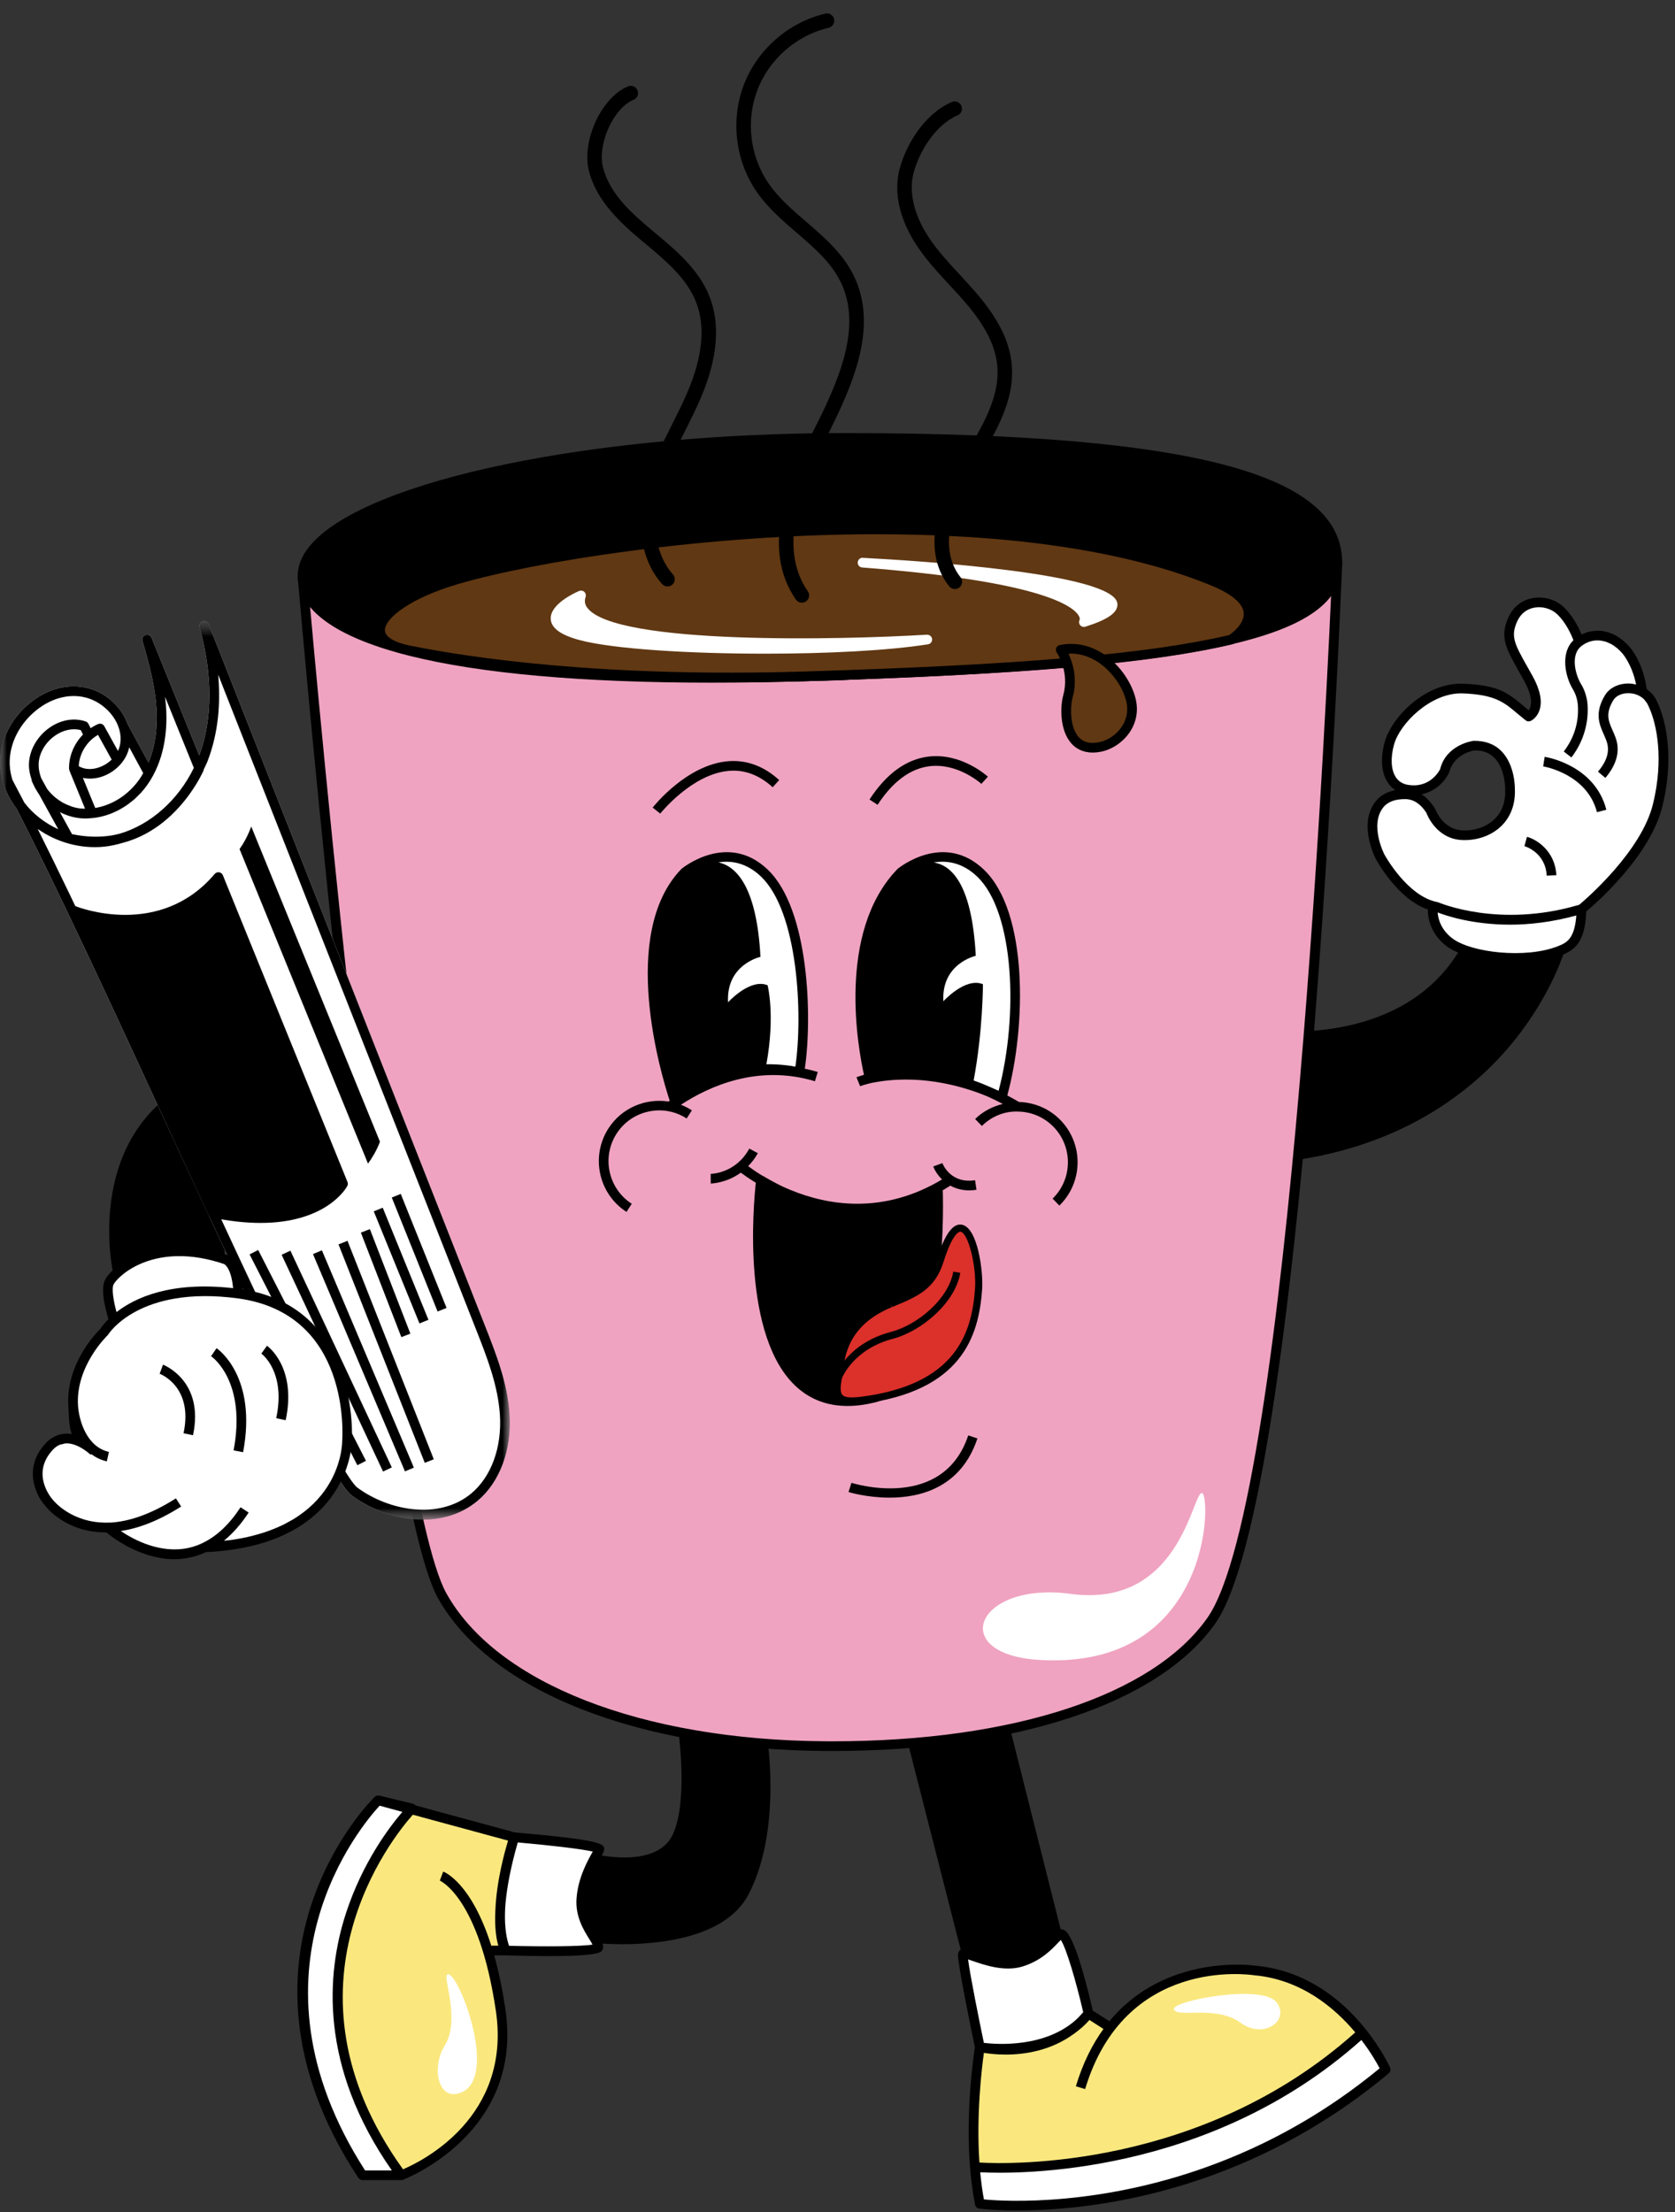 <svg width="125" height="165" viewBox="0 0 125 165" fill="none" xmlns="http://www.w3.org/2000/svg">
<rect x="0" y="0" width="125" height="165" fill="#333333" stroke="none"/>
<path fill-rule="evenodd" clip-rule="evenodd" d="M27.182 84.365C26.881 81.849 26.588 79.316 26.307 76.811C26.296 76.714 26.246 76.626 26.169 76.565C26.092 76.506 25.992 76.482 25.897 76.494C19.238 77.458 13.593 81.049 13.542 81.082C6.33 85.539 8.427 94.886 8.449 94.98C8.487 95.145 8.635 95.26 8.8 95.26C8.817 95.26 8.834 95.258 8.851 95.256L16.455 94.167C16.633 94.141 16.765 93.989 16.765 93.809L16.763 93.256C16.751 91.324 16.738 89.135 18.022 88.02C20.304 86.042 24.093 85.198 26.874 84.839C26.876 84.839 26.878 84.839 26.88 84.838L26.888 84.837C27.085 84.811 27.224 84.63 27.198 84.432C27.195 84.409 27.189 84.386 27.182 84.365Z" fill="black"/>
<path fill-rule="evenodd" clip-rule="evenodd" d="M56.971 129.69C54.951 129.53 52.975 129.267 51.1 128.911C51.006 128.891 50.909 128.913 50.829 128.966C50.75 129.021 50.696 129.104 50.678 129.198L50.66 129.291C50.653 129.329 50.652 129.369 50.658 129.407C50.664 129.458 51.343 134.514 50.184 136.89C48.95 139.417 44.444 138.321 44.398 138.308C44.245 138.274 44.085 138.336 44.003 138.47C43.908 138.625 41.717 142.273 44.094 144.818C44.153 144.881 44.233 144.921 44.319 144.931C44.428 144.943 45.251 145.026 46.421 145.026C49.273 145.026 54.189 144.531 55.867 141.298C57.996 137.196 57.502 131.618 57.301 130.005C57.279 129.836 57.141 129.704 56.971 129.69Z" fill="black"/>
<path fill-rule="evenodd" clip-rule="evenodd" d="M75.38 128.947C75.334 128.76 75.147 128.643 74.957 128.681C72.814 129.125 70.507 129.451 68.097 129.65C67.99 129.659 67.894 129.714 67.832 129.8C67.772 129.886 67.751 129.996 67.776 130.098L71.799 145.842C71.822 145.931 71.879 146.009 71.957 146.058C72.031 146.103 73.471 146.982 75.194 146.982C75.555 146.982 75.93 146.944 76.305 146.85C77.499 146.555 78.472 145.774 79.201 144.529C79.249 144.447 79.263 144.35 79.24 144.259L75.38 128.947Z" fill="black"/>
<path fill-rule="evenodd" clip-rule="evenodd" d="M116.786 70.29C116.716 70.201 116.624 70.16 116.493 70.152L109.427 70.35C109.299 70.353 109.183 70.424 109.121 70.535C106.422 75.381 101.384 76.681 97.633 76.918C97.453 76.93 97.309 77.07 97.296 77.249C97.05 80.288 96.789 83.258 96.52 86.076C96.517 86.107 96.524 86.174 96.53 86.205C96.559 86.381 96.713 86.506 96.886 86.506C96.904 86.506 96.923 86.504 96.941 86.501C105.365 85.187 110.328 80.943 113.008 77.614C115.916 74.003 116.814 70.744 116.851 70.607C116.881 70.497 116.857 70.38 116.786 70.29Z" fill="black"/>
<path fill-rule="evenodd" clip-rule="evenodd" d="M22.59 43.163C22.59 43.163 28.43 110.821 32.99 119.016C36.732 125.741 47.652 130.153 61.582 130.248C75.628 130.344 86.288 126.743 90.404 120.88C97.081 111.367 99.803 41.971 99.803 41.971C99.803 41.971 82.18 50.117 60.123 50.448C38.067 50.779 22.59 43.163 22.59 43.163Z" fill="#EFA3C0"/>
<path fill-rule="evenodd" clip-rule="evenodd" d="M90.108 120.674C86.046 126.459 75.608 129.89 62.125 129.89C61.945 129.89 61.765 129.89 61.585 129.888C47.881 129.795 37.045 125.562 33.306 118.841C29.066 111.222 23.607 50.577 23.004 43.751C26.015 45.098 40.597 51.103 60.129 50.811C79.886 50.514 96.291 43.88 99.419 42.534C99.134 49.249 96.328 111.813 90.108 120.674ZM100.004 41.671C99.899 41.601 99.766 41.593 99.652 41.643C99.476 41.725 81.839 49.763 60.118 50.088C38.4 50.407 22.903 42.914 22.749 42.839C22.633 42.783 22.494 42.792 22.386 42.865C22.278 42.939 22.219 43.065 22.23 43.195C22.469 45.96 28.129 111.024 32.675 119.193C36.54 126.14 47.616 130.515 61.58 130.611C61.761 130.612 61.941 130.612 62.121 130.612C75.842 130.612 86.503 127.067 90.7 121.088C97.361 111.598 100.052 44.823 100.164 41.985C100.169 41.86 100.108 41.74 100.004 41.671Z" fill="black"/>
<mask id="mask0_365_2901" style="mask-type:alpha" maskUnits="userSpaceOnUse" x="0" y="46" width="39" height="68">
<path d="M0 46.326H38.048V113.356H0V46.326Z" fill="white"/>
</mask>
<g mask="url(#mask0_365_2901)">
<path fill-rule="evenodd" clip-rule="evenodd" d="M38.028 105.512C37.881 103.172 37.022 100.993 36.191 98.885L15.572 46.556C15.502 46.377 15.304 46.282 15.121 46.346C14.939 46.407 14.837 46.6 14.888 46.785C15.584 49.264 16.13 52.917 14.869 56.352L11.31 47.569C11.237 47.389 11.036 47.3 10.857 47.364C10.675 47.425 10.575 47.62 10.629 47.806C11.146 49.575 11.615 51.312 11.688 53.111C11.73 54.156 11.636 55.55 11.083 56.885L9.521 54.002L9.52 54.004C9.097 52.788 8.032 51.812 6.88 51.423C5.353 50.907 3.66 51.276 2.233 52.435C0.66 53.712 -0.182 55.626 0.033 57.431C0.16 58.495 0.594 59.486 1.244 60.336C4.278 66.234 8.547 75.466 12.689 84.422C20.169 100.599 24.816 110.498 26.258 111.561C27.732 112.645 29.671 113.356 31.57 113.356C33.025 113.356 34.456 112.939 35.636 111.953C37.3 110.562 38.194 108.155 38.028 105.512Z" fill="white"/>
</g>
<mask id="mask1_365_2901" style="mask-type:alpha" maskUnits="userSpaceOnUse" x="0" y="46" width="39" height="68">
<path d="M0 46.326H38.048V113.356H0V46.326Z" fill="white"/>
</mask>
<g mask="url(#mask1_365_2901)">
<path fill-rule="evenodd" clip-rule="evenodd" d="M35.173 111.399C32.764 113.411 29.003 112.683 26.686 110.979C25.289 109.951 19.216 96.819 13.344 84.119C9.605 76.033 5.763 67.724 2.813 61.834C4.215 62.818 5.99 63.341 7.791 63.155C8.245 63.107 8.694 63.007 9.137 62.877C11.577 62.241 13.217 60.538 14.17 59.205C14.184 59.186 14.197 59.165 14.211 59.146C14.514 58.717 14.748 58.329 14.91 58.034C14.911 58.032 14.912 58.03 14.913 58.028C15.101 57.684 15.197 57.463 15.202 57.451C15.208 57.435 15.198 57.418 15.202 57.401C15.299 57.192 15.408 56.99 15.492 56.773C16.327 54.6 16.463 52.348 16.282 50.328L35.519 99.151C36.329 101.206 37.167 103.332 37.307 105.557C37.459 107.971 36.661 110.155 35.173 111.399ZM1.817 59.871C1.507 59.27 1.21 58.704 0.928 58.177C0.844 57.907 0.784 57.628 0.75 57.344C0.564 55.784 1.306 54.117 2.688 52.996C3.92 51.997 5.364 51.674 6.649 52.107C7.972 52.554 9.233 53.989 8.962 55.528C8.932 55.693 8.879 55.856 8.803 56.014L7.782 54.169C7.694 54.008 7.5 53.941 7.331 54.008C7.13 54.09 6.943 54.198 6.763 54.317L6.597 53.993C6.554 53.909 6.481 53.844 6.391 53.815C5.512 53.517 4.519 53.695 3.67 54.298C2.75 54.953 2.171 56 2.16 57.031C2.155 57.427 2.24 57.813 2.37 58.187C2.373 58.208 2.36 58.228 2.368 58.249C2.387 58.303 2.417 58.353 2.439 58.407C2.452 58.438 2.467 58.469 2.481 58.5C2.565 58.688 2.663 58.869 2.776 59.043C2.794 59.071 2.811 59.098 2.829 59.125C2.866 59.179 2.896 59.238 2.936 59.291L4.349 61.858C3.346 61.399 2.46 60.709 1.817 59.871ZM5.155 57.356C5.157 57.399 5.172 57.44 5.188 57.479L5.182 57.481L6.347 60.32C6.241 60.317 6.134 60.322 6.028 60.311C5.796 60.286 5.568 60.234 5.346 60.162C5.295 60.146 5.248 60.121 5.199 60.103C5.029 60.039 4.862 59.968 4.703 59.881C4.648 59.85 4.597 59.815 4.544 59.782C4.4 59.694 4.262 59.597 4.132 59.491C4.076 59.445 4.023 59.397 3.97 59.349C3.855 59.243 3.749 59.131 3.649 59.012C3.605 58.959 3.56 58.907 3.519 58.851L3.077 58.048C2.954 57.723 2.878 57.385 2.881 57.039C2.89 56.234 3.353 55.41 4.088 54.887C4.703 54.452 5.401 54.3 6.025 54.459L6.195 54.792C5.533 55.471 5.125 56.41 5.155 57.356ZM8.075 56.879C7.472 57.327 6.583 57.563 5.878 57.152C5.916 56.203 6.487 55.281 7.316 54.816L8.334 56.659C8.254 56.737 8.167 56.811 8.075 56.879ZM10.688 57.67C10.598 57.825 10.51 57.98 10.404 58.13C10.272 58.318 10.13 58.495 9.979 58.661C9.19 59.529 8.161 60.096 7.106 60.269L6.185 58.024C6.933 58.184 7.781 57.996 8.505 57.46C9.105 57.015 9.502 56.409 9.646 55.747L10.688 57.67ZM12.41 53.081C12.395 52.713 12.364 52.347 12.319 51.983L14.465 57.279C13.297 59.687 11.228 61.519 8.929 62.188C8.8 62.221 8.671 62.254 8.537 62.279C8.467 62.296 8.396 62.306 8.326 62.32C7.446 62.459 6.466 62.45 5.374 62.221L4.469 60.577C4.926 60.814 5.428 60.973 5.951 61.03C6.112 61.046 6.274 61.055 6.436 61.055C6.477 61.055 6.517 61.048 6.558 61.047C6.649 61.044 6.739 61.036 6.83 61.028C6.966 61.017 7.102 61.002 7.238 60.979C7.328 60.964 7.418 60.945 7.507 60.925C7.641 60.894 7.774 60.86 7.906 60.819C7.997 60.791 8.086 60.761 8.176 60.728C8.304 60.681 8.43 60.628 8.556 60.571C8.645 60.53 8.734 60.49 8.821 60.445C8.944 60.381 9.063 60.31 9.182 60.238C9.266 60.186 9.351 60.136 9.434 60.08C9.553 59.999 9.666 59.909 9.78 59.819C9.856 59.759 9.932 59.703 10.005 59.64C10.127 59.534 10.24 59.418 10.354 59.301C10.412 59.242 10.473 59.188 10.528 59.127C10.693 58.944 10.85 58.751 10.994 58.546C12.273 56.728 12.47 54.571 12.41 53.081ZM38.028 105.512C37.881 103.172 37.022 100.994 36.191 98.885L15.572 46.555C15.502 46.378 15.304 46.281 15.121 46.346C14.939 46.407 14.837 46.6 14.888 46.786C15.584 49.263 16.13 52.917 14.869 56.352L11.31 47.568C11.237 47.389 11.036 47.299 10.857 47.363C10.675 47.425 10.575 47.621 10.629 47.805C11.146 49.575 11.615 51.312 11.688 53.11C11.73 54.155 11.636 55.55 11.083 56.884L9.521 54.003H9.52C9.097 52.788 8.032 51.812 6.88 51.423C5.353 50.907 3.66 51.276 2.233 52.435C0.66 53.711 -0.182 55.626 0.033 57.43C0.16 58.495 0.594 59.486 1.244 60.336C4.278 66.233 8.547 75.465 12.689 84.422C20.169 100.599 24.816 110.499 26.258 111.561C27.732 112.645 29.671 113.356 31.57 113.356C33.025 113.356 34.456 112.939 35.636 111.954C37.3 110.562 38.194 108.155 38.028 105.512Z" fill="black"/>
</g>
<path fill-rule="evenodd" clip-rule="evenodd" d="M25.932 88.167L16.632 65.288C16.584 65.171 16.479 65.087 16.354 65.067C16.235 65.049 16.103 65.093 16.022 65.19C11.931 70.021 5.904 67.699 5.65 67.6C5.51 67.543 5.355 67.58 5.255 67.687C5.153 67.793 5.127 67.951 5.188 68.086L15.557 90.616C15.605 90.72 15.699 90.795 15.811 90.818C17.191 91.104 18.395 91.222 19.443 91.222C24.37 91.222 25.843 88.608 25.915 88.474C25.967 88.379 25.973 88.267 25.932 88.167Z" fill="black"/>
<path fill-rule="evenodd" clip-rule="evenodd" d="M18.75 61.654C18.489 62.361 18.176 62.914 17.877 63.336L27.463 86.799C27.768 86.377 28.109 85.82 28.355 85.164L18.75 61.654Z" fill="black"/>
<path fill-rule="evenodd" clip-rule="evenodd" d="M18.625 93.569L26.667 109.296L27.31 108.967L19.268 93.241L18.625 93.569Z" fill="black"/>
<path fill-rule="evenodd" clip-rule="evenodd" d="M21.017 93.598L28.586 109.767L29.24 109.46L21.671 93.291L21.017 93.598Z" fill="black"/>
<path fill-rule="evenodd" clip-rule="evenodd" d="M23.357 93.546L30.221 109.755L30.886 109.474L24.022 93.265L23.357 93.546Z" fill="black"/>
<path fill-rule="evenodd" clip-rule="evenodd" d="M25.261 92.822L31.7 109.118L32.372 108.852L25.933 92.556L25.261 92.822Z" fill="black"/>
<path fill-rule="evenodd" clip-rule="evenodd" d="M30.624 99.48L27.603 91.684L26.931 91.946L29.951 99.742L30.624 99.48Z" fill="black"/>
<path fill-rule="evenodd" clip-rule="evenodd" d="M31.973 98.447L28.562 90.086L27.893 90.359L31.304 98.72L31.973 98.447Z" fill="black"/>
<path fill-rule="evenodd" clip-rule="evenodd" d="M29.907 89.057L29.237 89.327L32.656 97.831L33.325 97.562L29.907 89.057Z" fill="black"/>
<path fill-rule="evenodd" clip-rule="evenodd" d="M22.59 43.163C23.082 48.63 38.074 51.123 60.123 50.448C87.769 49.602 99.803 47.707 99.803 41.971C99.803 36.234 90.78 32.661 62.924 32.666C40.229 32.669 22.098 37.696 22.59 43.163Z" fill="black"/>
<path fill-rule="evenodd" clip-rule="evenodd" d="M22.949 43.131C23.398 48.11 37.641 50.783 60.112 50.088C85.021 49.325 99.442 47.753 99.442 41.971C99.442 39.085 96.913 36.973 91.712 35.513C85.749 33.84 76.347 33.027 62.976 33.027H62.924C44.494 33.03 28.06 36.38 23.845 40.99C23.188 41.71 22.886 42.431 22.949 43.131ZM53.075 50.923C33.808 50.923 22.678 48.177 22.23 43.195C22.148 42.285 22.512 41.379 23.312 40.504C27.651 35.756 44.31 32.308 62.924 32.305H62.975C76.415 32.305 85.879 33.127 91.907 34.818C97.463 36.377 100.164 38.717 100.164 41.971C100.164 47.663 90.063 49.894 60.135 50.811C57.674 50.886 55.319 50.923 53.075 50.923Z" fill="black"/>
<path fill-rule="evenodd" clip-rule="evenodd" d="M30.554 48.52C37.227 49.855 47.478 50.836 60.124 50.448C75.106 49.99 85.502 49.223 91.884 47.704C91.884 47.704 95.548 45.41 90.553 43.351C74.15 36.59 44.725 40.116 34.133 43.206C28.718 44.785 26.267 47.662 30.554 48.52Z" fill="#603813"/>
<path fill-rule="evenodd" clip-rule="evenodd" d="M65.447 39.85C52.572 39.85 39.901 41.899 34.234 43.552C30.606 44.61 28.69 46.132 28.727 47.029C28.749 47.514 29.44 47.929 30.624 48.165C35.197 49.08 45.108 50.553 60.113 50.087C76.304 49.592 85.771 48.778 91.737 47.369C91.957 47.217 92.884 46.525 92.814 45.715C92.754 45.008 91.924 44.307 90.415 43.685C83.539 40.851 74.443 39.85 65.447 39.85ZM54.52 50.897C42.557 50.897 34.488 49.675 30.483 48.874C28.484 48.474 28.033 47.666 28.007 47.059C27.945 45.616 30.365 43.928 34.031 42.859C43.729 40.029 73.805 36.058 90.69 43.017C92.492 43.76 93.449 44.648 93.534 45.657C93.648 47.009 92.139 47.97 92.075 48.01C92.042 48.032 92.006 48.046 91.968 48.056C85.954 49.487 76.434 50.31 60.135 50.81C58.177 50.87 56.304 50.897 54.52 50.897Z" fill="black"/>
<path fill-rule="evenodd" clip-rule="evenodd" d="M69.18 47.343C62.853 47.73 45.968 48.126 43.835 45.346C43.642 45.093 43.6 44.834 43.702 44.529C43.747 44.394 43.709 44.245 43.604 44.148C43.499 44.051 43.347 44.025 43.217 44.083C42.849 44.24 41.019 45.089 41.1 46.191C41.15 46.864 41.858 47.374 43.266 47.749C45.747 48.411 51.396 48.761 57.082 48.761C61.664 48.761 66.271 48.535 69.259 48.06C69.449 48.031 69.582 47.856 69.561 47.664C69.54 47.472 69.36 47.347 69.18 47.343Z" fill="white"/>
<path fill-rule="evenodd" clip-rule="evenodd" d="M64.388 41.61C64.206 41.583 64.021 41.75 64.009 41.947C63.996 42.144 64.144 42.315 64.341 42.331C77.585 43.351 80.05 45.178 80.495 45.917C80.61 46.106 80.576 46.214 80.579 46.214H80.58C80.501 46.342 80.51 46.506 80.602 46.626C80.672 46.715 80.778 46.765 80.887 46.765C80.923 46.765 80.96 46.759 80.996 46.749C82.731 46.2 83.468 45.663 83.384 45.006C83.099 42.769 68.772 41.841 64.388 41.61Z" fill="white"/>
<path fill-rule="evenodd" clip-rule="evenodd" d="M48.829 17.325L48.646 17.173C47.074 15.861 45.497 14.42 45.006 12.513C44.557 10.771 45.768 8.07 47.281 7.443C47.557 7.328 47.688 7.012 47.573 6.735C47.459 6.459 47.142 6.328 46.866 6.443C44.871 7.27 43.376 10.53 43.957 12.784C44.529 15.002 46.319 16.642 47.952 18.004L48.135 18.157C49.66 19.428 51.237 20.742 51.937 22.509C52.656 24.324 52.441 26.597 51.298 29.264C50.948 30.084 50.536 30.904 50.137 31.697C49.439 33.086 48.717 34.523 48.265 36.06C47.399 38.998 47.828 41.804 49.412 43.567C49.518 43.686 49.666 43.748 49.814 43.748C49.943 43.748 50.073 43.702 50.176 43.609C50.399 43.409 50.417 43.066 50.217 42.845C48.887 41.362 48.545 38.94 49.304 36.366C49.729 34.922 50.428 33.529 51.105 32.183C51.511 31.375 51.93 30.54 52.294 29.691C53.553 26.751 53.772 24.201 52.944 22.11C52.142 20.087 50.458 18.683 48.829 17.325Z" fill="black"/>
<path fill-rule="evenodd" clip-rule="evenodd" d="M60.172 16.55C59.117 15.642 58.121 14.784 57.379 13.717C55.969 11.696 55.642 9.011 56.523 6.711C57.404 4.41 59.444 2.632 61.842 2.07C62.133 2.002 62.313 1.71 62.245 1.419C62.176 1.128 61.883 0.946 61.594 1.015C58.852 1.658 56.52 3.692 55.511 6.323C54.504 8.955 54.879 12.025 56.489 14.337C57.312 15.515 58.407 16.459 59.465 17.371C60.767 18.49 61.995 19.549 62.709 20.979C64.401 24.37 62.593 28.452 60.597 32.342C58.809 35.83 56.736 40.908 59.395 44.724C59.502 44.875 59.669 44.956 59.84 44.956C59.947 44.956 60.056 44.924 60.15 44.859C60.395 44.688 60.456 44.35 60.285 44.105C57.959 40.768 59.9 36.075 61.562 32.836C63.684 28.699 65.597 24.339 63.678 20.495C62.867 18.87 61.498 17.691 60.172 16.55Z" fill="black"/>
<path fill-rule="evenodd" clip-rule="evenodd" d="M75.5 27.164C75.34 25.473 74.523 23.813 72.929 21.94C72.513 21.452 72.076 20.98 71.64 20.508C70.795 19.597 69.997 18.735 69.338 17.75C68.688 16.779 67.674 14.859 68.177 12.909C68.581 11.343 69.78 9.328 71.459 8.604C71.734 8.486 71.86 8.167 71.742 7.893C71.624 7.619 71.306 7.49 71.03 7.61C69.005 8.483 67.611 10.764 67.128 12.638C66.52 14.997 67.688 17.231 68.438 18.352C69.144 19.409 70.009 20.342 70.845 21.245C71.271 21.705 71.698 22.165 72.104 22.642C73.547 24.337 74.283 25.807 74.422 27.267C74.64 29.564 73.343 31.736 72.088 33.836C71.865 34.21 71.644 34.582 71.431 34.952C70.474 36.619 68.5 40.81 70.833 43.734C70.94 43.868 71.098 43.938 71.257 43.938C71.375 43.938 71.495 43.899 71.595 43.819C71.828 43.634 71.867 43.293 71.68 43.059C69.762 40.654 71.523 36.966 72.37 35.491C72.58 35.126 72.798 34.76 73.018 34.392C74.362 32.142 75.752 29.815 75.5 27.164Z" fill="black"/>
<path fill-rule="evenodd" clip-rule="evenodd" d="M79.158 48.47C79.158 48.47 80.242 49.986 79.694 51.956C79.383 53.073 79.456 56.253 82.107 55.715C83.441 55.444 84.854 54.023 84.391 52.182C83.928 50.341 81.84 47.93 79.158 48.47Z" fill="#603813"/>
<path fill-rule="evenodd" clip-rule="evenodd" d="M79.737 48.761C80.046 49.406 80.442 50.614 80.041 52.053C79.865 52.688 79.82 54.254 80.516 55.001C80.87 55.38 81.367 55.498 82.035 55.362C82.71 55.224 83.368 54.761 83.751 54.151C84.001 53.755 84.252 53.109 84.041 52.27C83.639 50.675 81.909 48.633 79.737 48.761ZM81.546 56.136C80.77 56.136 80.279 55.806 79.987 55.492C79.026 54.461 79.141 52.599 79.347 51.861C79.84 50.089 78.874 48.694 78.864 48.679C78.793 48.58 78.778 48.45 78.823 48.337C78.868 48.224 78.968 48.141 79.088 48.117C81.978 47.529 84.228 50.053 84.742 52.094C84.959 52.953 84.826 53.797 84.362 54.535C83.877 55.306 83.04 55.895 82.18 56.069C81.95 56.115 81.739 56.136 81.546 56.136Z" fill="black"/>
<path fill-rule="evenodd" clip-rule="evenodd" d="M50.406 82.244C50.406 82.244 46.163 70.166 51.114 65.065C51.114 65.065 54.238 62.45 57.042 65.127C60.15 68.094 60.245 76.572 59.652 80.005C59.652 80.005 54.791 78.638 50.406 82.244Z" fill="white"/>
<path fill-rule="evenodd" clip-rule="evenodd" d="M64.908 80.436C64.908 80.436 62.293 70.166 67.244 65.065C67.244 65.065 70.368 62.45 73.172 65.127C76.28 68.094 76.292 76.537 74.753 81.886C74.753 81.886 70.178 79.343 64.908 80.436Z" fill="white"/>
<path fill-rule="evenodd" clip-rule="evenodd" d="M72.323 88.793C72.497 88.793 72.681 88.779 72.873 88.751L72.765 88.036C70.936 88.321 70.349 86.825 70.326 86.761L69.987 86.886L69.648 87.009C69.749 87.29 69.969 87.652 70.302 87.979C65.886 90.623 61.765 89.905 59.001 88.766C58.829 88.691 58.66 88.626 58.485 88.543C58.419 88.513 58.355 88.482 58.291 88.452C57.86 88.24 57.422 88.005 56.975 87.735C56.961 87.727 56.943 87.728 56.928 87.721C56.441 87.427 56.071 87.165 55.832 86.986C56.09 86.719 56.339 86.415 56.553 86.022L55.919 85.677C54.911 87.525 53.114 87.561 53.037 87.561L53.039 88.283C53.104 88.283 54.209 88.253 55.283 87.472C55.502 87.636 55.887 87.908 56.405 88.223C56.223 89.877 55.326 99.781 59.481 103.489C60.516 104.412 61.778 104.876 63.249 104.876C63.886 104.876 64.562 104.789 65.275 104.615C70.609 103.318 70.414 90.661 70.356 88.786C70.543 88.68 70.732 88.558 70.921 88.44C71.302 88.65 71.764 88.793 72.323 88.793Z" fill="black"/>
<path fill-rule="evenodd" clip-rule="evenodd" d="M89.688 111.368C90.403 111.368 90.53 124.559 77.605 123.822C70.635 123.424 72.819 117.939 79.91 118.893C88.047 119.988 88.973 111.368 89.688 111.368Z" fill="white"/>
<path fill-rule="evenodd" clip-rule="evenodd" d="M66.442 97.264C68.308 96.498 69.544 96 70.154 94.056C71.912 88.461 73.185 93.901 73.028 96.144C72.827 99.017 71.988 103.481 64.267 104.456C62.552 104.672 62.274 104.216 62.58 102.711C62.759 101.832 62.555 98.859 66.442 97.264Z" fill="#DC302B"/>
<path fill-rule="evenodd" clip-rule="evenodd" d="M72.763 96.126C72.533 99.409 71.356 103.293 64.234 104.192C63.484 104.286 63.04 104.242 62.868 104.057C62.704 103.879 62.695 103.48 62.841 102.765C62.865 102.647 62.883 102.493 62.904 102.312C63.032 101.186 63.297 98.843 66.543 97.511L66.442 97.265L66.569 97.5C68.424 96.739 69.763 96.189 70.409 94.137C71.129 91.842 71.636 91.866 71.688 91.878C72.258 91.985 72.881 94.447 72.763 96.126ZM71.787 91.355C71.111 91.227 70.503 92.057 69.901 93.977C69.331 95.792 68.215 96.25 66.367 97.008L66.341 97.019C62.804 98.47 62.514 101.023 62.375 102.251C62.356 102.415 62.341 102.553 62.32 102.659C62.182 103.335 62.106 104.017 62.478 104.419C62.7 104.658 63.044 104.772 63.578 104.772C63.788 104.772 64.028 104.755 64.301 104.72C71.807 103.772 73.05 99.649 73.294 96.163C73.385 94.867 72.969 91.578 71.787 91.355Z" fill="black"/>
<path fill-rule="evenodd" clip-rule="evenodd" d="M71.141 94.853C70.79 96.908 68.451 98.839 66.486 99.353C63.267 100.195 62.368 102.52 62.33 102.619L62.829 102.805C62.837 102.784 63.682 100.637 66.621 99.869C68.746 99.312 71.28 97.2 71.665 94.943L71.141 94.853Z" fill="black"/>
<path fill-rule="evenodd" clip-rule="evenodd" d="M54.4 57.502C55.567 57.398 56.669 57.816 57.662 58.722L58.149 58.189C57 57.142 55.717 56.672 54.338 56.782C51.261 57.036 48.808 60.11 48.705 60.241L49.272 60.689C49.295 60.659 51.638 57.728 54.4 57.502Z" fill="black"/>
<path fill-rule="evenodd" clip-rule="evenodd" d="M69.344 57.158C71.475 56.88 73.218 58.455 73.236 58.47L73.723 57.937C73.642 57.864 71.715 56.127 69.26 56.44C67.607 56.649 66.136 57.725 64.888 59.639L65.492 60.034C66.618 58.308 67.914 57.341 69.344 57.158Z" fill="black"/>
<path fill-rule="evenodd" clip-rule="evenodd" d="M63.54 110.608L63.323 111.297C63.354 111.307 64.692 111.714 66.387 111.714C68.719 111.714 71.728 110.942 72.942 107.298L72.257 107.07C70.385 112.688 63.819 110.696 63.54 110.608Z" fill="black"/>
<path fill-rule="evenodd" clip-rule="evenodd" d="M59.357 79.567C58.923 79.483 58.158 79.374 57.193 79.387C57.864 75.723 57.284 73.493 57.284 73.493C55.966 72.952 54.333 74.765 54.333 74.765C54.176 71.939 56.751 71.374 56.751 71.374C56.478 66.239 54.999 64.62 53.611 64.328C53.802 64.298 53.999 64.279 54.202 64.279C55.017 64.279 55.921 64.555 56.793 65.387C59.567 68.037 59.923 75.679 59.357 79.567ZM57.292 64.866C54.29 62 50.917 64.759 50.855 64.814C46.151 69.661 49.374 80.273 49.978 82.104C49.949 82.125 49.915 82.147 49.887 82.168C48.182 81.905 46.4 82.631 45.406 84.172C44.061 86.261 44.666 89.055 46.754 90.4L47.145 89.793C45.392 88.664 44.884 86.317 46.013 84.563C46.56 83.713 47.405 83.129 48.393 82.915C49.379 82.699 50.392 82.883 51.242 83.431L51.633 82.824C51.37 82.654 51.095 82.517 50.814 82.408C52.917 81.026 56.568 79.37 60.816 80.654L61.025 79.963C60.7 79.864 60.378 79.784 60.06 79.717C60.625 75.9 60.397 67.83 57.292 64.866Z" fill="black"/>
<path fill-rule="evenodd" clip-rule="evenodd" d="M74.522 81.365C74.37 81.292 74.166 81.202 73.937 81.105C73.503 80.913 73.077 80.741 72.66 80.597C73.356 76.874 73.353 73.415 73.353 73.415C72.034 72.875 70.401 74.688 70.401 74.688C70.244 71.862 72.819 71.297 72.819 71.297C72.541 66.055 71.065 64.545 69.682 64.337C70.647 64.17 71.81 64.326 72.922 65.387C75.719 68.057 75.993 75.826 74.522 81.365ZM79.142 83.555C78.319 82.71 77.219 82.235 76.042 82.201C75.748 82.022 75.46 81.868 75.171 81.713C76.572 76.575 76.745 68.039 73.421 64.866C70.419 62 67.046 64.76 66.984 64.814C62.395 69.543 64.062 78.329 64.476 80.172C64.155 80.263 63.956 80.339 63.917 80.354L64.186 81.024C64.198 81.019 64.498 80.904 65.03 80.782C68.482 80.079 71.653 80.987 73.33 81.642C73.424 81.681 73.517 81.715 73.612 81.757C73.657 81.776 73.709 81.796 73.751 81.814C74.107 81.973 74.468 82.15 74.834 82.347C74.066 82.536 73.352 82.904 72.771 83.47L73.274 83.988C73.999 83.283 74.944 82.875 75.964 82.916C76.975 82.928 77.919 83.335 78.624 84.059C80.079 85.553 80.047 87.954 78.553 89.409L79.057 89.927C80.836 88.193 80.874 85.335 79.142 83.555Z" fill="black"/>
<path fill-rule="evenodd" clip-rule="evenodd" d="M17.786 96.492C17.707 94.187 16.841 93.948 16.841 93.948C11.665 92.199 8.695 94.687 8.167 95.618C7.77 96.318 8.509 98.511 8.509 98.511L8.511 98.51C7.989 98.987 7.77 99.354 7.77 99.354C7.77 99.354 5.233 101.738 5.465 104.918C5.524 105.73 5.438 106.963 6.187 107.656C5.508 107.28 4.532 107.011 3.716 107.859C1.729 109.926 3.636 112.072 3.636 112.072C3.636 112.072 5.078 114.045 8.107 113.94L8.066 113.945C8.066 113.945 11.751 117.248 15.422 115.357L15.481 115.411C25.894 114.855 25.894 107.541 25.894 107.541C25.894 107.541 26.689 97.684 17.786 96.492Z" fill="white"/>
<path fill-rule="evenodd" clip-rule="evenodd" d="M3.977 108.109C4.114 107.967 4.259 107.864 4.412 107.79C4.49 107.752 4.576 107.745 4.659 107.724C4.742 107.703 4.823 107.671 4.912 107.667C5.065 107.66 5.226 107.678 5.394 107.721C5.417 107.727 5.44 107.734 5.463 107.741C5.635 107.792 5.814 107.864 6.001 107.967C6.443 108.21 6.757 108.509 6.762 108.514L6.808 108.467C7.142 108.714 7.524 108.907 7.973 109.006L8.129 108.301C6.48 107.935 5.905 105.986 5.825 104.891C5.61 101.927 7.994 99.638 8.018 99.616C8.042 99.593 8.063 99.566 8.081 99.539C8.103 99.502 10.388 95.869 17.739 96.849C26.193 97.982 25.566 107.124 25.534 107.54C25.534 107.557 25.533 107.6 25.53 107.662C25.53 107.663 25.53 107.664 25.53 107.665C25.526 107.729 25.52 107.815 25.508 107.919C25.497 108.024 25.48 108.147 25.456 108.286C25.456 108.287 25.456 108.287 25.456 108.287C25.432 108.426 25.4 108.58 25.359 108.746C25.358 108.748 25.358 108.749 25.358 108.75C25.317 108.915 25.266 109.093 25.204 109.281C25.202 109.284 25.202 109.287 25.201 109.29C25.138 109.476 25.064 109.672 24.976 109.874C24.974 109.879 24.972 109.883 24.97 109.887C24.882 110.088 24.78 110.295 24.663 110.505C24.659 110.512 24.656 110.518 24.652 110.525C24.534 110.735 24.4 110.948 24.249 111.161C24.243 111.169 24.239 111.176 24.234 111.184C24.082 111.396 23.911 111.609 23.722 111.82C23.714 111.829 23.707 111.837 23.699 111.846C23.51 112.055 23.299 112.262 23.068 112.464C23.057 112.474 23.047 112.484 23.035 112.494C22.804 112.694 22.55 112.889 22.274 113.076C22.258 113.087 22.244 113.098 22.228 113.109C21.951 113.294 21.648 113.471 21.323 113.639C21.303 113.65 21.284 113.661 21.263 113.672C20.936 113.838 20.582 113.992 20.203 114.135C20.177 114.145 20.154 114.155 20.128 114.165C19.747 114.305 19.337 114.432 18.901 114.544C18.869 114.553 18.839 114.562 18.807 114.57C18.368 114.68 17.898 114.773 17.4 114.85C17.362 114.856 17.326 114.863 17.288 114.869C17.108 114.896 16.9 114.906 16.712 114.928C17.375 114.384 17.993 113.689 18.556 112.826L17.951 112.431C17.129 113.692 16.195 114.57 15.167 115.075C15.017 115.149 14.867 115.217 14.717 115.272C14.682 115.285 14.647 115.296 14.612 115.308C14.449 115.364 14.287 115.414 14.125 115.451C14.114 115.454 14.103 115.455 14.093 115.458C12.002 115.923 10.027 114.884 9.014 114.205C10.294 114.012 11.792 113.475 13.516 112.377L13.128 111.767C11.162 113.02 9.534 113.504 8.219 113.578C8.183 113.568 8.145 113.567 8.103 113.578C8.097 113.578 8.092 113.578 8.086 113.578C5.343 113.645 3.983 111.932 3.908 111.833C3.839 111.755 2.25 109.905 3.977 108.109ZM8.482 95.796C8.888 95.082 11.631 92.568 16.726 94.29C16.732 94.292 17.258 94.548 17.394 96.089C12.732 95.559 10.066 96.807 8.696 97.875C8.456 97.007 8.319 96.082 8.482 95.796ZM18.123 96.183C17.972 94.02 17.117 93.649 16.957 93.606C11.896 91.894 8.587 94.149 7.854 95.438C7.458 96.136 7.89 97.74 8.095 98.4C7.754 98.741 7.558 99.015 7.488 99.124C7.161 99.444 4.876 101.8 5.105 104.944C5.114 105.069 5.12 105.205 5.126 105.347C5.145 105.833 5.17 106.425 5.352 106.97C5.327 106.966 5.303 106.97 5.278 106.967C5.176 106.953 5.075 106.936 4.971 106.936C4.961 106.936 4.951 106.936 4.941 106.937C4.915 106.937 4.891 106.944 4.865 106.946C4.826 106.948 4.788 106.955 4.75 106.959C4.628 106.972 4.509 106.994 4.393 107.029C4.353 107.041 4.314 107.054 4.275 107.068C4.161 107.11 4.052 107.164 3.946 107.228C3.912 107.248 3.877 107.265 3.843 107.287C3.709 107.378 3.578 107.482 3.456 107.609C1.702 109.433 2.631 111.483 3.346 112.285C3.407 112.37 4.856 114.304 7.871 114.304H7.931C7.935 114.308 7.944 114.314 7.948 114.318C7.966 114.333 7.988 114.35 8.01 114.367C8.073 114.418 8.145 114.475 8.239 114.546C8.28 114.576 8.325 114.607 8.371 114.641C8.467 114.711 8.569 114.781 8.688 114.861C8.747 114.9 8.807 114.937 8.871 114.978C8.998 115.059 9.133 115.14 9.281 115.224C9.352 115.264 9.422 115.303 9.498 115.344C9.658 115.43 9.828 115.512 10.006 115.594C10.084 115.63 10.158 115.665 10.239 115.7C10.436 115.784 10.644 115.859 10.858 115.931C10.932 115.956 11.002 115.983 11.079 116.006C11.33 116.082 11.592 116.143 11.862 116.193C11.909 116.201 11.953 116.215 12 116.223C12.323 116.275 12.654 116.309 12.995 116.309C13.221 116.309 13.452 116.291 13.684 116.263C13.709 116.26 13.733 116.262 13.758 116.258C13.821 116.25 13.882 116.232 13.945 116.222C14.062 116.202 14.179 116.181 14.297 116.153C14.419 116.124 14.539 116.09 14.659 116.053C14.738 116.028 14.817 116.003 14.896 115.974C15.04 115.923 15.183 115.865 15.323 115.801C15.353 115.788 15.382 115.779 15.412 115.765C15.44 115.77 15.47 115.775 15.5 115.771C25.136 115.256 26.14 108.977 26.243 107.77C26.254 107.645 26.255 107.574 26.255 107.57C26.263 107.468 26.95 97.583 18.123 96.183Z" fill="black"/>
<path fill-rule="evenodd" clip-rule="evenodd" d="M20.613 105.789L21.319 105.939C22.154 102.024 20.015 100.448 19.924 100.383L19.503 100.97C19.578 101.024 21.344 102.361 20.613 105.789Z" fill="black"/>
<path fill-rule="evenodd" clip-rule="evenodd" d="M17.432 108.189L18.141 108.324C19.207 102.707 16.286 100.65 16.161 100.565L15.754 101.162C15.863 101.237 18.404 103.065 17.432 108.189Z" fill="black"/>
<path fill-rule="evenodd" clip-rule="evenodd" d="M13.697 106.91L14.403 107.06C15.273 102.984 12.195 101.807 12.163 101.797L11.914 102.474C12.017 102.513 14.432 103.463 13.697 106.91Z" fill="black"/>
<path fill-rule="evenodd" clip-rule="evenodd" d="M123.234 52.288C123.066 51.991 122.826 51.767 122.551 51.612C122.326 49.558 121.332 48.485 121.332 48.485C120.184 47.167 118.752 47.17 117.843 47.866C117.843 47.866 117.397 46.438 116.443 45.544C115.49 44.649 113.641 44.649 112.926 46.14C112.211 47.63 112.807 48.346 114.059 50.611C115.311 52.877 114.079 53.451 114.079 53.451C112.467 52.176 112.149 51.473 109.162 51.362C106.606 51.267 104.162 53.712 103.685 55.441C103.208 57.169 103.625 58.66 104.997 58.898C107.001 59.247 107.799 57.527 107.799 57.527C108.216 55.858 110.005 55.619 110.005 55.619C112.747 55.56 112.687 58.839 112.687 58.839C112.807 61.402 110.72 62.416 109.051 62.297C107.381 62.178 106.785 60.508 106.785 60.508C106.252 59.661 105.619 59.276 104.93 59.249C104.311 59.226 103.497 59.33 102.97 59.972C101.727 61.483 102.993 63.906 102.993 63.906C102.993 63.906 104.635 66.956 106.957 67.581L106.932 67.58C106.932 67.58 106.674 69.156 108.179 70.294C109.649 71.405 113.86 71.913 116.374 70.924C117.259 70.576 117.976 70.157 118.025 67.816C118.025 67.816 122.756 63.976 123.71 60.052C124.701 55.977 123.738 53.181 123.234 52.288Z" fill="white"/>
<path fill-rule="evenodd" clip-rule="evenodd" d="M106.086 59.249C107.201 59.025 107.891 58.186 108.149 57.615C108.5 56.21 109.99 55.985 110.013 55.98C110.627 55.953 111.136 56.144 111.516 56.521C112.339 57.339 112.327 58.818 112.327 58.855C112.37 59.79 112.105 60.544 111.536 61.099C110.93 61.689 110.012 62.001 109.076 61.937C107.67 61.836 107.147 60.444 107.091 60.315C106.794 59.844 106.458 59.487 106.086 59.249ZM117.852 67.49C111.878 69.265 107.424 67.341 107.297 67.295C105.031 66.891 103.328 63.767 103.314 63.739C103.302 63.717 102.17 61.513 103.249 60.201C103.335 60.096 103.436 60.006 103.549 59.93C103.553 59.928 103.558 59.926 103.562 59.923C103.788 59.775 104.063 59.681 104.386 59.637C104.391 59.637 104.396 59.637 104.401 59.636C104.562 59.615 104.734 59.606 104.917 59.609C105.522 59.633 106.032 59.989 106.445 60.629C106.473 60.706 107.143 62.522 109.025 62.657C110.155 62.734 111.289 62.349 112.04 61.615C112.752 60.921 113.101 59.955 113.049 58.846C113.05 58.772 113.069 57.049 112.028 56.012C111.508 55.494 110.814 55.244 109.957 55.262C109.874 55.272 107.92 55.554 107.472 57.376C107.464 57.391 106.774 58.836 105.059 58.543C104.661 58.474 104.357 58.275 104.152 57.953C103.805 57.403 103.761 56.522 104.033 55.536C104.466 53.97 106.73 51.721 109.021 51.721C109.064 51.721 109.107 51.722 109.149 51.723C110.94 51.79 111.779 52.121 112.508 52.639C112.723 52.798 112.938 52.976 113.181 53.18C113.366 53.335 113.572 53.506 113.795 53.684C113.816 53.701 113.833 53.716 113.854 53.732C113.854 53.733 113.855 53.733 113.855 53.733C113.855 53.733 113.855 53.733 113.856 53.733C113.962 53.819 114.107 53.836 114.232 53.777C114.279 53.755 114.702 53.544 114.893 52.961C115.108 52.299 114.934 51.449 114.375 50.436L113.983 49.738C113.021 48.028 112.696 47.452 113.251 46.296C113.572 45.628 114.106 45.4 114.496 45.327C115.096 45.214 115.765 45.402 116.196 45.808C116.859 46.428 117.263 47.346 117.421 47.759C116.431 48.71 116.798 50.47 117.388 51.432C117.716 51.965 117.752 52.591 117.753 52.603C117.859 54.194 117.238 55.36 116.699 56.059L117.272 56.5C117.774 55.848 118.601 54.467 118.474 52.562C118.473 52.529 118.432 51.749 118.003 51.054C117.55 50.314 117.216 48.914 117.939 48.255C118.005 48.194 118.08 48.146 118.154 48.096C118.204 48.062 118.254 48.029 118.308 47.999C118.363 47.969 118.421 47.944 118.479 47.919C118.533 47.896 118.587 47.874 118.643 47.856C118.702 47.837 118.763 47.824 118.824 47.811C118.885 47.798 118.947 47.785 119.01 47.779C119.067 47.772 119.124 47.772 119.181 47.771C119.248 47.77 119.314 47.771 119.382 47.777C119.475 47.785 119.566 47.804 119.657 47.825C119.711 47.838 119.764 47.845 119.819 47.863C119.916 47.893 120.012 47.939 120.107 47.984C120.154 48.007 120.2 48.022 120.247 48.048C120.365 48.114 120.48 48.197 120.594 48.285C120.617 48.304 120.641 48.315 120.665 48.335C120.803 48.45 120.937 48.581 121.066 48.729C121.074 48.739 121.792 49.547 122.096 51.059C121.922 51.018 121.742 50.988 121.554 50.985H121.518C120.767 50.985 120.102 51.318 119.775 51.859C118.978 53.187 119.353 54.032 119.684 54.779C119.755 54.94 119.827 55.103 119.889 55.273C120.15 56 119.942 56.748 119.252 57.561L119.803 58.027C120.662 57.016 120.92 56.007 120.568 55.028C120.5 54.841 120.422 54.663 120.344 54.487C120.034 53.788 119.79 53.236 120.395 52.232C120.59 51.907 121.019 51.707 121.517 51.707C121.525 51.707 121.534 51.707 121.543 51.708C121.848 51.712 122.13 51.788 122.369 51.923C122.371 51.924 122.371 51.926 122.373 51.927C122.49 51.993 122.594 52.071 122.685 52.16C122.737 52.212 122.776 52.275 122.82 52.334C122.852 52.379 122.893 52.417 122.92 52.466C122.972 52.558 123.026 52.681 123.08 52.8C123.629 54.022 124.18 56.591 123.359 59.967C122.499 63.504 118.372 67.054 117.852 67.49ZM116.243 70.588C113.844 71.532 109.79 71.058 108.397 70.006C107.526 69.348 107.324 68.544 107.286 68.061C107.891 68.298 109.864 68.974 112.71 68.974C114.151 68.974 115.821 68.783 117.635 68.289C117.505 70.069 116.894 70.332 116.243 70.588ZM123.549 52.11C123.459 51.951 123.347 51.811 123.222 51.682C123.174 51.633 123.119 51.594 123.067 51.549C123.007 51.499 122.955 51.441 122.889 51.396C122.872 51.271 122.846 51.16 122.824 51.042C122.806 50.945 122.792 50.845 122.771 50.754C122.74 50.613 122.703 50.485 122.666 50.356C122.642 50.273 122.62 50.185 122.595 50.107C122.554 49.984 122.512 49.875 122.468 49.765C122.441 49.694 122.415 49.619 122.387 49.554C122.342 49.45 122.298 49.36 122.253 49.268C122.225 49.212 122.197 49.149 122.17 49.098C122.123 49.01 122.08 48.938 122.036 48.864C122.012 48.822 121.986 48.775 121.963 48.738C121.919 48.669 121.882 48.616 121.844 48.562C121.825 48.534 121.803 48.499 121.786 48.475C121.747 48.423 121.72 48.388 121.692 48.354C121.682 48.341 121.668 48.322 121.66 48.312C121.629 48.275 121.609 48.253 121.605 48.248C121.471 48.095 121.337 47.967 121.204 47.85C121.169 47.819 121.135 47.791 121.1 47.762C120.968 47.655 120.837 47.557 120.708 47.479C120.702 47.475 120.697 47.471 120.691 47.467C120.547 47.38 120.407 47.315 120.27 47.259C120.242 47.247 120.213 47.235 120.185 47.224C120.04 47.17 119.903 47.13 119.772 47.102C119.757 47.099 119.742 47.097 119.727 47.094C119.598 47.069 119.473 47.051 119.362 47.045C119.346 47.044 119.33 47.048 119.313 47.047C119.24 47.044 119.171 47.052 119.1 47.055C118.895 47.064 118.695 47.094 118.501 47.149C118.471 47.157 118.44 47.161 118.412 47.17C118.322 47.199 118.238 47.238 118.152 47.276C118.111 47.294 118.067 47.307 118.027 47.327C118.024 47.319 118.018 47.307 118.014 47.298C117.966 47.181 117.908 47.053 117.838 46.909C117.832 46.896 117.828 46.886 117.821 46.873C117.748 46.723 117.66 46.564 117.563 46.4C117.538 46.358 117.511 46.317 117.484 46.274C117.405 46.147 117.319 46.022 117.225 45.895C117.189 45.846 117.154 45.799 117.116 45.751C116.986 45.587 116.847 45.427 116.69 45.28C116.087 44.715 115.193 44.461 114.363 44.617C113.579 44.764 112.953 45.249 112.601 45.983C111.883 47.478 112.375 48.353 113.355 50.093L113.742 50.786C114.304 51.802 114.309 52.395 114.213 52.715C114.178 52.832 114.126 52.92 114.077 52.983C113.965 52.889 113.857 52.799 113.753 52.71C113.478 52.477 113.216 52.257 112.935 52.056C112.114 51.448 111.243 51.079 109.176 51.002C109.121 50.999 109.066 50.998 109.013 50.998C106.274 50.998 103.835 53.54 103.338 55.345C103.006 56.544 103.079 57.607 103.543 58.34C103.698 58.586 103.897 58.788 104.129 58.941C103.525 59.052 103.036 59.322 102.69 59.742C101.312 61.42 102.617 63.966 102.675 64.077C102.746 64.208 104.31 67.076 106.555 67.84C106.551 68.41 106.704 69.631 107.961 70.582C108.94 71.321 111.027 71.814 113.104 71.814C114.316 71.814 115.525 71.645 116.507 71.26C117.479 70.877 118.287 70.35 118.376 67.993C119.132 67.358 123.162 63.833 124.061 60.137C124.134 59.835 124.197 59.54 124.251 59.254C125.054 54.951 123.714 52.403 123.549 52.11Z" fill="black"/>
<path fill-rule="evenodd" clip-rule="evenodd" d="M115.273 56.455L115.162 57.168C115.195 57.174 118.434 57.707 119.177 60.583L119.877 60.401C119.015 57.071 115.425 56.478 115.273 56.455Z" fill="black"/>
<path fill-rule="evenodd" clip-rule="evenodd" d="M113.954 62.421L113.763 63.117C113.827 63.136 115.332 63.581 115.427 65.322L116.147 65.283C116.049 63.466 114.67 62.616 113.954 62.421Z" fill="black"/>
<path fill-rule="evenodd" clip-rule="evenodd" d="M93.631 146.983C93.631 146.983 86.962 145.944 82.858 151.266L82.866 151.25L81.23 150.202C78.488 153.66 73.122 152.706 73.122 152.706C73.122 152.706 72.062 159.145 73.122 164.392C73.122 164.392 88.861 166.538 103.409 154.376C103.409 154.376 100.308 147.579 93.631 146.983Z" fill="#FAE87F"/>
<path fill-rule="evenodd" clip-rule="evenodd" d="M28.217 134.289C28.217 134.289 16.376 145.872 27.048 162.26H29.943C29.943 162.26 38.703 159.018 37.362 149.947C37.08 148.043 36.714 146.513 36.316 145.257L36.467 145.496H37.72C36.527 142.497 38.375 137.049 38.375 137.049L28.217 134.289Z" fill="#FAE87F"/>
<path fill-rule="evenodd" clip-rule="evenodd" d="M101.649 151.636L101.648 151.637C88.981 163.199 72.751 161.649 72.751 161.649H72.75C72.823 162.573 72.942 163.5 73.123 164.392C73.123 164.392 88.862 166.538 103.409 154.376C103.409 154.376 102.835 153.117 101.649 151.636Z" fill="white"/>
<path fill-rule="evenodd" clip-rule="evenodd" d="M81.231 150.202C81.231 150.202 79.979 144.697 79.264 144.3C78.891 144.093 78.272 145.713 76.183 146.347C74.258 146.93 71.851 145.371 71.851 145.79C71.851 146.665 73.123 152.706 73.123 152.706C73.123 152.706 78.21 153.898 81.231 150.202Z" fill="white"/>
<path fill-rule="evenodd" clip-rule="evenodd" d="M28.217 134.289C28.217 134.289 16.257 145.932 27.048 162.26H29.943C18.761 147.005 30.744 134.902 30.744 134.902L28.217 134.289Z" fill="white"/>
<path fill-rule="evenodd" clip-rule="evenodd" d="M33.368 147.303C33.074 147.566 34.363 150.723 33.189 152.588C32.235 154.104 32.638 156.472 34.083 156.186C37.545 155.501 34.071 146.675 33.368 147.303Z" fill="white"/>
<path fill-rule="evenodd" clip-rule="evenodd" d="M38.376 137.049C36.438 143.607 37.72 145.497 37.72 145.497C37.72 145.497 44.641 145.702 44.652 145.255C44.666 144.68 43.263 143.528 43.384 141.669C43.512 139.7 44.725 138.127 44.725 137.943C44.725 137.586 38.376 137.049 38.376 137.049Z" fill="white"/>
<path fill-rule="evenodd" clip-rule="evenodd" d="M92.588 150.888C94.309 152.149 96.284 150.709 95.271 149.368C94.192 147.94 87.282 149.278 87.61 149.904C87.938 150.53 90.77 149.556 92.588 150.888Z" fill="white"/>
<path fill-rule="evenodd" clip-rule="evenodd" d="M73.426 164.061C73.371 163.769 73.323 163.464 73.279 163.152C73.264 163.045 73.252 162.936 73.238 162.828C73.212 162.624 73.187 162.418 73.166 162.207C73.16 162.15 73.156 162.093 73.15 162.037C75.808 162.173 90.154 162.383 101.595 152.17C102.302 153.095 102.756 153.896 102.958 154.281C100.073 156.662 97.137 158.479 94.288 159.862C85.332 164.21 77.237 164.276 74.32 164.125C73.922 164.104 73.62 164.079 73.426 164.061ZM72.562 146.265C73.458 146.577 74.957 147.095 76.288 146.693C77.669 146.273 78.453 145.449 78.922 144.956C79.001 144.872 79.093 144.775 79.165 144.707C79.566 145.287 80.31 147.821 80.837 150.099C80.782 150.165 80.723 150.225 80.666 150.287C80.569 150.391 80.474 150.498 80.374 150.593C78.038 152.77 74.383 152.501 73.423 152.384C73.087 150.773 72.401 147.384 72.244 146.157C72.346 146.191 72.459 146.23 72.562 146.265ZM80.98 155.83C83.95 145.966 93.184 147.28 93.599 147.342C97.09 147.654 99.586 149.753 101.139 151.602C89.711 161.824 75.325 161.439 73.091 161.31C72.848 157.734 73.269 154.244 73.425 153.131C73.781 153.189 74.358 153.258 75.065 153.258C76.503 153.258 78.468 152.953 80.182 151.682C80.351 151.562 80.515 151.431 80.676 151.292C80.706 151.265 80.738 151.243 80.768 151.215C80.953 151.049 81.133 150.872 81.304 150.677L82.348 151.346C81.522 152.486 80.81 153.89 80.289 155.621L80.98 155.83ZM103.737 154.226C103.734 154.219 103.718 154.184 103.693 154.133C103.678 154.102 103.657 154.062 103.634 154.014C103.624 153.995 103.616 153.98 103.605 153.958C102.956 152.681 99.814 147.172 93.687 146.626C93.607 146.614 87.004 145.661 82.792 150.773L81.55 149.977C81.143 148.206 80.191 144.403 79.439 143.985C79.053 143.771 78.734 144.104 78.398 144.457C77.952 144.928 77.277 145.638 76.078 146.001C74.971 146.337 73.612 145.866 72.798 145.583C72.184 145.371 71.904 145.275 71.666 145.441C71.571 145.509 71.489 145.673 71.489 145.79C71.489 146.655 72.581 151.888 72.755 152.716C72.669 153.259 72.049 157.404 72.391 161.677H72.39C72.392 161.71 72.397 161.739 72.4 161.772C72.433 162.165 72.475 162.558 72.526 162.95C72.538 163.046 72.55 163.142 72.563 163.236C72.621 163.649 72.687 164.059 72.768 164.462C72.799 164.613 72.921 164.728 73.073 164.748C73.114 164.754 74.151 164.885 75.912 164.885C80.494 164.885 89.978 163.998 99.548 157.697C100.915 156.797 102.284 155.787 103.64 154.653C103.765 154.548 103.804 154.373 103.737 154.226Z" fill="black"/>
<path fill-rule="evenodd" clip-rule="evenodd" d="M44.226 138.135C43.869 138.765 43.126 140.075 43.023 141.645C42.937 142.967 43.555 143.963 43.964 144.622C44.048 144.757 44.15 144.923 44.218 145.054C43.383 145.196 40.585 145.211 37.985 145.143C37.707 144.311 37.643 143.305 37.702 142.285C37.709 142.193 37.714 142.102 37.723 142.005C37.725 141.974 37.728 141.942 37.731 141.911C37.838 140.776 38.101 139.308 38.639 137.433C40.953 137.635 43.411 137.919 44.238 138.115C44.234 138.122 44.23 138.128 44.226 138.135ZM37.005 149.999C38.177 157.923 31.497 161.212 30.076 161.816C20.259 148.16 29.354 136.996 30.808 135.366L37.917 137.297C37.656 138.148 37.053 140.325 36.969 142.473C36.899 143.802 37.043 144.646 37.189 145.135H36.663C35.171 140.435 33.18 139.646 33.074 139.607L32.822 140.282C32.851 140.294 35.753 141.537 37.005 149.999ZM27.244 161.899C17.674 147.019 27.047 136.074 28.33 134.693L30.029 135.154C29.116 136.214 27.057 138.89 25.807 142.748C24.358 147.219 23.811 154.128 29.241 161.899H27.244ZM45.086 137.943C45.086 137.573 45.084 137.254 38.442 136.692L31.014 134.674C30.965 134.616 30.905 134.569 30.829 134.551L28.326 133.944L28.312 133.94C28.311 133.94 28.311 133.94 28.31 133.94L28.302 133.938C28.252 133.925 28.201 133.931 28.151 133.94C28.142 133.942 28.134 133.938 28.126 133.94C28.067 133.956 28.011 133.986 27.965 134.03C27.841 134.151 24.893 137.059 23.243 142.037C21.723 146.625 21.096 153.883 26.724 162.423C26.731 162.434 26.737 162.446 26.745 162.457C26.745 162.458 26.746 162.458 26.746 162.458C26.746 162.458 26.746 162.459 26.747 162.459C26.761 162.481 26.785 162.493 26.804 162.511C26.87 162.576 26.953 162.621 27.048 162.621H29.943C29.986 162.621 30.028 162.614 30.069 162.599C30.159 162.565 39.088 159.148 37.719 149.894C37.487 148.323 37.198 146.99 36.878 145.858H37.709C38.951 145.894 40.034 145.912 40.957 145.912C43.313 145.912 44.628 145.793 44.878 145.556C44.948 145.49 45.009 145.36 45.012 145.263C45.019 144.954 44.824 144.64 44.577 144.241C44.195 143.626 43.672 142.783 43.744 141.692C43.835 140.288 44.523 139.074 44.854 138.491C45.023 138.195 45.086 138.083 45.086 137.943Z" fill="black"/>
</svg>
